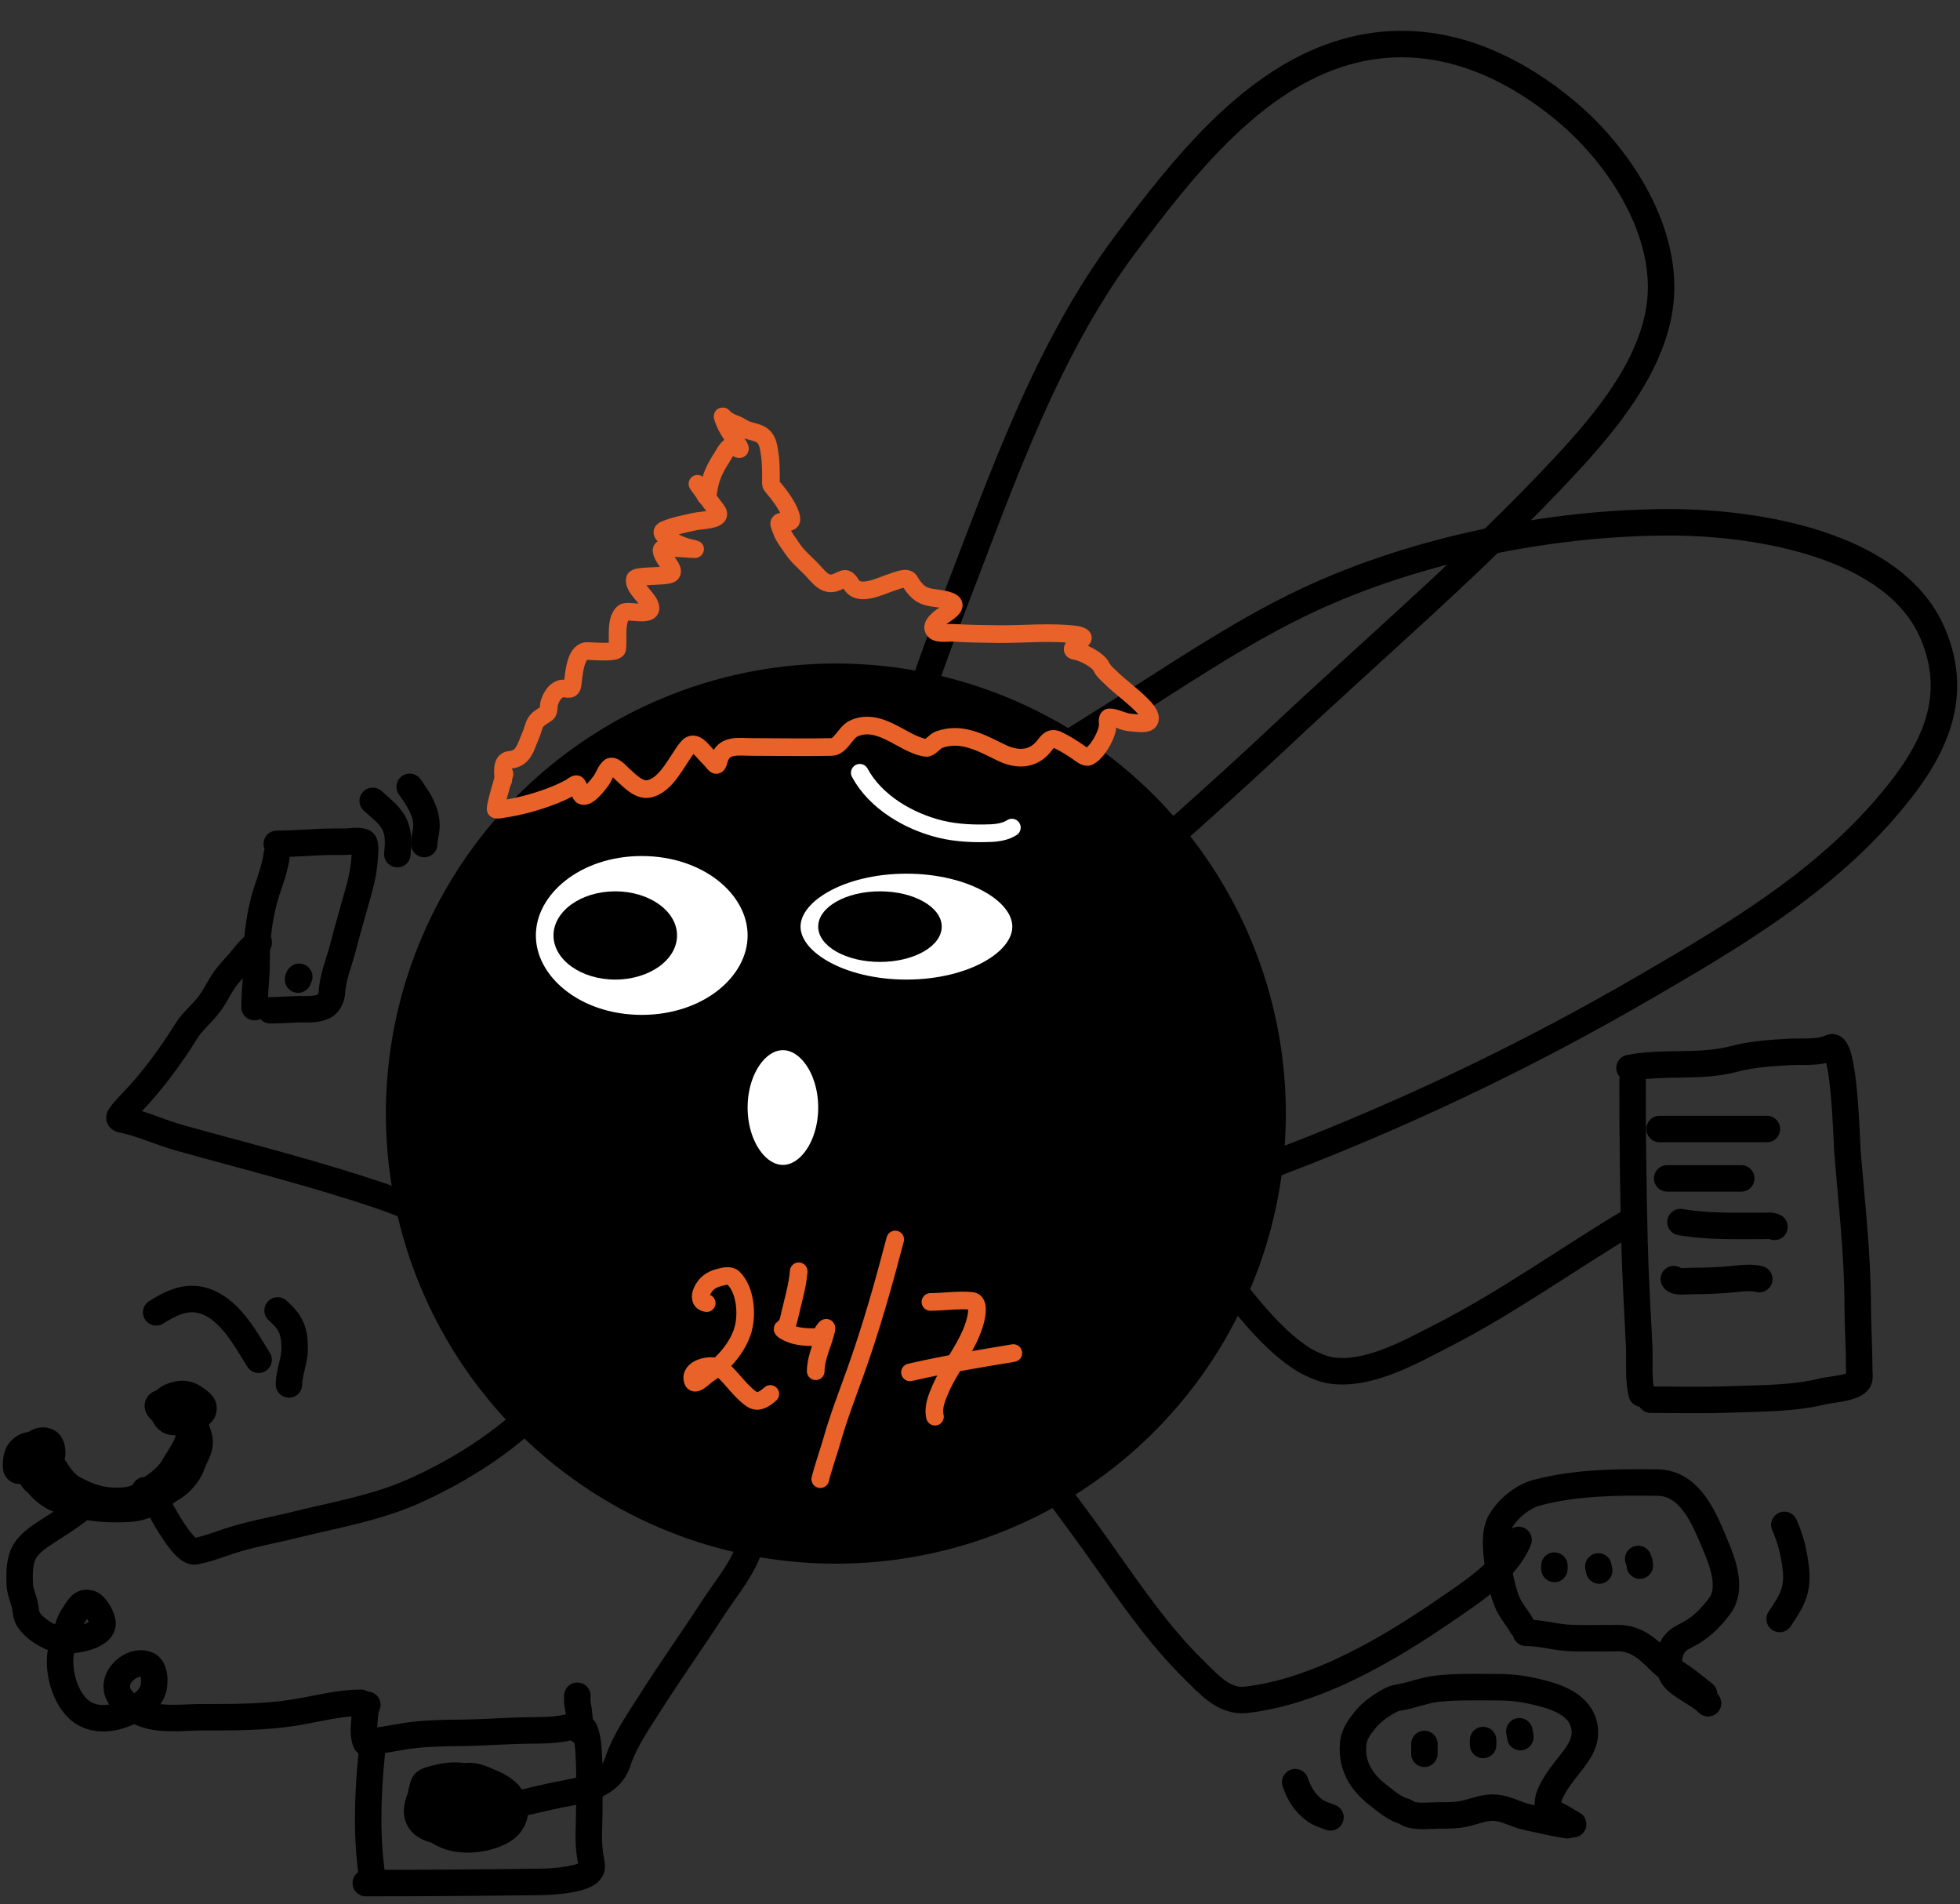 <svg width="244" height="237" viewBox="0 0 244 237" fill="none" xmlns="http://www.w3.org/2000/svg">
<rect x="0" y="0" width="244" height="237" fill="#333333" stroke="none"/>
<circle cx="104.054" cy="138.598" r="56.017" fill="black"/>
<path d="M111.264 117.431C108.812 102.536 113.383 89.031 118.727 75.232C124.698 59.814 130.192 43.554 140.234 30.212C146.986 21.241 155.332 10.474 166.458 6.794C176.957 3.323 186.903 7.102 195.003 13.883C201.666 19.461 207.981 29.109 206.599 38.32C205.483 45.769 199.916 52.489 195 57.79C183.86 69.802 171.2 80.534 159.274 91.748C143.885 106.22 127.118 119.698 112.744 135.194C108.642 139.617 106.365 144.505 103.07 149.396" stroke="black" stroke-width="3.295" stroke-linecap="round"/>
<path d="M108.129 127.603C108.275 117.388 111.794 109.244 119.596 102.308C126.324 96.328 134.351 91.772 141.91 86.95C148.656 82.645 155.397 78.2 162.65 74.778C176.217 68.379 193.234 64.942 208.23 65.009C218.607 65.054 235.852 67.699 240.603 78.836C244.258 87.401 240.218 94.345 234.518 100.859C226.251 110.307 215.501 116.641 204.752 122.883C191.246 130.728 177.486 137.396 162.982 143.168C153.553 146.921 144.165 150.011 134.376 152.649C124.389 155.34 115.222 159.183 105.562 162.708C98.33 165.348 91.328 167.692 84.284 170.822" stroke="black" stroke-width="3.295" stroke-linecap="round"/>
<path d="M94.169 116.427C94.169 122.261 88.038 127.411 79.89 127.411C71.743 127.411 65.612 122.261 65.612 116.427C65.612 110.593 71.743 105.443 79.89 105.443C88.038 105.443 94.169 110.593 94.169 116.427Z" fill="white" stroke="black" stroke-width="2.197"/>
<path d="M102.956 137.845C102.956 140.224 102.274 142.33 101.227 143.813C100.178 145.299 98.831 146.083 97.464 146.083C96.097 146.083 94.751 145.299 93.702 143.813C92.655 142.33 91.972 140.224 91.972 137.845C91.972 135.467 92.655 133.36 93.702 131.877C94.751 130.391 96.097 129.607 97.464 129.607C98.831 129.607 100.178 130.391 101.227 131.877C102.274 133.36 102.956 135.467 102.956 137.845Z" fill="white" stroke="black" stroke-width="2.197"/>
<path d="M127.12 115.329C127.12 117.191 125.789 119.091 123.17 120.588C120.581 122.067 116.932 123.017 112.841 123.017C108.751 123.017 105.101 122.067 102.513 120.588C99.893 119.091 98.562 117.191 98.562 115.329C98.562 113.466 99.893 111.566 102.513 110.069C105.101 108.59 108.751 107.64 112.841 107.64C116.932 107.64 120.581 108.59 123.17 110.069C125.789 111.566 127.12 113.466 127.12 115.329Z" fill="white" stroke="black" stroke-width="2.197"/>
<ellipse cx="76.595" cy="116.427" rx="7.689" ry="5.492" fill="black"/>
<ellipse cx="109.546" cy="115.329" rx="7.689" ry="4.393" fill="black"/>
<path d="M56.757 153.06C53.778 151.53 50.906 150.039 47.71 148.947C39.357 146.093 30.819 143.976 22.329 141.608C20.057 140.975 17.859 139.938 15.569 139.416C15.281 139.351 14.645 139.35 14.939 138.925C15.559 138.029 16.39 137.261 17.124 136.462C19.044 134.368 20.757 132.052 22.329 129.687C22.852 128.901 23.287 128.071 23.913 127.356C24.76 126.386 25.683 125.568 26.398 124.482C26.907 123.709 27.317 122.877 27.828 122.107C28.497 121.096 29.395 120.282 30.144 119.335C30.746 118.575 31.371 117.802 32.212 117.297" stroke="black" stroke-width="3.295" stroke-linecap="round"/>
<path d="M34.455 106.344C34.215 108.409 33.279 110.37 32.783 112.385C32.173 114.869 31.948 117.136 31.948 119.673C31.948 121.59 31.684 123.44 31.684 125.347" stroke="black" stroke-width="3.295" stroke-linecap="round"/>
<path d="M34.455 105.025C36.765 105.025 39.058 104.784 41.361 104.761C41.874 104.756 42.388 104.761 42.901 104.761C43.563 104.761 44.591 104.553 45.218 104.79C45.624 104.943 45.402 106.589 45.386 106.857C45.306 108.269 44.995 109.634 44.617 110.992C43.976 113.289 43.301 115.574 42.71 117.884C42.238 119.729 41.396 121.656 41.317 123.573C41.298 124.053 40.972 124.783 40.569 125.083C39.716 125.719 38.26 125.599 37.256 125.611C36.057 125.625 34.865 125.743 33.663 125.743" stroke="black" stroke-width="3.295" stroke-linecap="round"/>
<path d="M46.396 99.674C47.379 100.584 48.558 101.41 49.142 102.66C49.675 103.804 49.581 105.088 49.467 106.305" stroke="black" stroke-width="3.295" stroke-linecap="round"/>
<path d="M51.003 97.929C52.023 99.351 53.089 100.932 53.089 102.733C53.089 103.518 52.818 104.267 52.818 105.048" stroke="black" stroke-width="3.295" stroke-linecap="round"/>
<path d="M37.106 121.919C37.106 121.768 37.139 121.656 37.256 121.568" stroke="black" stroke-width="3.295" stroke-linecap="round"/>
<path d="M68.605 173.481C64.164 178.687 57.556 182.935 51.321 185.679C46.712 187.706 41.593 188.574 36.727 189.78C33.98 190.46 31.144 190.935 28.458 191.83C27.097 192.284 25.677 192.836 24.263 193.082C22.995 193.303 20.526 188.892 20.002 187.862C19.395 186.67 19.066 186.241 18.032 185.466" stroke="black" stroke-width="3.295" stroke-linecap="round"/>
<path d="M95.21 183.788C94.599 186.96 94.236 190.422 92.986 193.428C91.971 195.869 90.113 198.062 88.685 200.273C86.231 204.071 83.594 207.74 81.175 211.564C79.581 214.084 77.821 216.512 76.874 219.354C75.889 222.309 72.449 222.821 69.736 223.336C66.671 223.917 63.358 225.013 60.216 225.013" stroke="black" stroke-width="3.295" stroke-linecap="round"/>
<path d="M46.284 218.214C45.749 223.444 45.571 229.045 46.433 234.221" stroke="black" stroke-width="3.295" stroke-linecap="round"/>
<path d="M46.284 216.718C47.947 216.586 49.595 216.17 51.254 215.97C53.288 215.724 55.293 215.689 57.337 215.671C60.231 215.644 63.119 215.4 66.014 215.371C67.428 215.357 68.804 215.358 70.203 215.105C70.791 214.999 72.427 214.528 72.762 215.305C73.237 216.404 73.275 217.835 73.328 219.012C73.422 221.112 73.361 223.226 73.361 225.328C73.361 227.087 73.19 228.948 73.427 230.697C73.505 231.274 73.66 231.77 73.66 232.359C73.66 234.034 68.357 234.207 67.277 234.221C60.039 234.316 52.77 234.37 45.536 234.37" stroke="black" stroke-width="3.295" stroke-linecap="round"/>
<path d="M57.493 221.045C56.109 220.877 54.772 221.148 53.447 221.564C52.883 221.741 52.738 221.941 52.596 222.518C52.406 223.296 52.214 224.192 52.306 224.998C52.503 226.727 54.519 228.145 56.01 228.618C58.007 229.253 60.834 228.897 62.629 227.799C63.746 227.116 64.32 225.925 64.045 224.619C63.772 223.327 62.495 222.44 61.353 221.958C60.611 221.645 59.669 221.17 58.863 221.066C58.45 221.012 58.025 221.057 57.618 221.128C56.769 221.276 55.888 221.373 55.05 221.569C53.394 221.957 52.317 223.149 51.99 224.785C51.407 227.698 54.787 228.121 56.902 227.892C58.159 227.756 61.975 226.383 60.834 224.412C60.179 223.28 58.412 222.819 57.213 222.819" stroke="black" stroke-width="3.295" stroke-linecap="round"/>
<path d="M54.972 225.714C52.824 224.801 55.31 222.049 56.871 223.628C57.407 224.171 59.417 226.422 57.804 226.844C57.041 227.044 55.899 226.945 55.315 226.367C53.722 224.793 57.096 223.293 58.406 224.085C58.922 224.396 59.856 226.525 58.707 225.807" stroke="black" stroke-width="3.295" stroke-linecap="round"/>
<path d="M45.541 216.843C45.171 215.941 45.322 214.738 45.401 213.788C45.448 213.226 45.475 212.682 45.728 212.175" stroke="black" stroke-width="3.295" stroke-linecap="round"/>
<path d="M72.246 215.443C72.161 214.328 72.135 213.249 71.913 212.154C71.841 211.796 71.872 211.418 71.872 211.054" stroke="black" stroke-width="3.295" stroke-linecap="round"/>
<path d="M44.938 211.931C42.117 211.931 39.326 212.724 36.56 213.161C32.809 213.752 28.993 213.726 25.207 213.726C23.05 213.726 20.498 214.079 18.401 213.468C16.67 212.964 13.892 211.394 14.669 209.122C15.134 207.759 17.018 206.531 18.425 207.235C19.048 207.546 19.2 208.478 19.207 209.088C19.223 210.531 18.692 211.35 17.528 212.197C15.602 213.597 12.602 214.561 10.389 213.194C7.993 211.714 6.906 207.353 7.771 204.841C8.211 203.563 8.425 202.093 9.2 200.985C9.757 200.19 10.12 199.218 11.245 199.581C11.905 199.793 12.829 201.42 12.766 202.149C12.62 203.82 8.654 204.37 7.355 204.085C6.05 203.799 4.315 202.74 3.574 201.6C3.245 201.095 3.25 200.72 3.166 200.146C3.01 199.07 2.477 198.196 2.452 197.071C2.425 195.888 2.408 194.639 2.859 193.522C3.354 192.297 4.679 191.387 5.751 190.688C7.639 189.457 9.692 188.235 11.278 186.649" stroke="black" stroke-width="3.295" stroke-linecap="round"/>
<path d="M5.892 182.46C5.69 181.922 4.696 182.354 4.696 181.413C4.696 180.938 4.829 180.964 5.294 180.964C5.954 180.964 6.238 181.341 6.424 181.978C6.755 183.105 5.353 183.011 4.588 182.975C3.507 182.925 3.441 182.694 3.357 181.645C3.266 180.504 4.581 178.897 5.826 179.385C6.467 179.636 6.541 180.523 6.482 181.105C6.372 182.214 4.454 182.77 3.565 182.9C3.025 182.98 2.021 183.373 2.003 182.576C1.98 181.553 2.077 180.676 3.017 180.1C4.508 179.185 5.721 181.146 6.424 182.177C7.239 183.372 7.865 184.588 9.183 185.302C10.919 186.243 12.444 186.798 14.453 186.798C16.07 186.798 16.893 186.629 18.251 185.66C19.556 184.727 20.791 183.988 21.6 182.576C22.257 181.43 23.151 180.33 23.478 179.019C23.585 178.592 23.299 175.49 23.719 175.437C24.592 175.328 24.772 175.958 23.96 176.36C23.326 176.674 21.805 177.28 21.035 176.825C20.52 176.521 20.254 175.755 20.254 175.204C20.254 174.185 21.1 173.798 22.041 173.576C22.945 173.361 23.648 173.565 24.376 174.116C24.64 174.316 25.227 174.697 25.307 175.047C25.708 176.801 21.891 176.68 21.002 176.235C20.428 175.948 18.75 174.832 20.254 174.531" stroke="black" stroke-width="3.295" stroke-linecap="round"/>
<path d="M3.38 183.06C3.743 183.347 3.895 183.841 4.18 184.201C4.365 184.435 4.619 184.564 4.803 184.801C5.341 185.492 6.47 186.364 7.343 186.641C9.525 187.336 11.82 187.823 14.111 187.823C15.611 187.823 17.066 187.864 18.457 187.176C19.323 186.749 20.11 186.142 20.88 185.565C21.248 185.289 21.678 185.108 22.032 184.813C22.964 184.036 23.565 183.233 23.973 182.09C24.319 181.121 24.855 180.518 24.855 179.456C24.855 178.619 24.337 177.964 24.337 177.133" stroke="black" stroke-width="3.295" stroke-linecap="round"/>
<path d="M19.444 163.335C21.093 162.296 22.919 161.34 24.927 161.787C28.438 162.567 30.458 166.479 32.195 169.238" stroke="black" stroke-width="3.295" stroke-linecap="round"/>
<path d="M34.556 163.098C36.259 164.598 36.681 165.668 36.681 167.847C36.681 169.402 35.972 170.829 35.972 172.308" stroke="black" stroke-width="3.295" stroke-linecap="round"/>
<path d="M125.833 176.912C128.417 181.625 131.84 185.968 134.993 190.287C139.264 196.137 143.41 202.712 148.631 207.817C150.425 209.571 152.367 211.872 155.098 211.563C164.02 210.553 173.038 205.156 180.266 200.178C183.366 198.044 187.584 195.318 189.046 191.662" stroke="black" stroke-width="3.295" stroke-linecap="round"/>
<path d="M147.958 153.734C152.588 158.552 156.427 165.373 162.035 169.069C162.898 169.639 164.566 170.393 165.664 170.562C170.315 171.278 175.615 168.246 179.506 166.26C187.585 162.136 194.995 156.803 202.743 152.154" stroke="black" stroke-width="3.295" stroke-linecap="round"/>
<path d="M203.238 134.438C203.238 141.026 203.312 147.612 203.469 154.198C203.575 158.66 203.844 163.105 204.059 167.561C204.15 169.465 203.908 171.587 204.374 173.453" stroke="black" stroke-width="3.295" stroke-linecap="round"/>
<path d="M202.859 132.923C207.141 132.088 211.571 132.927 215.864 131.797C218.161 131.193 220.433 131.055 222.808 130.924C224.429 130.835 226.42 131.087 227.943 130.377C229.612 129.598 229.901 142.333 229.984 143.34C230.513 149.727 231.242 156.008 231.268 162.426C231.279 165.123 231.457 167.809 231.457 170.507C231.457 170.861 231.559 171.414 231.415 171.749C230.972 172.783 227.883 172.929 226.964 173.159C223.289 174.078 219.317 174.023 215.548 174.169C212.207 174.298 208.854 174.211 205.51 174.211" stroke="black" stroke-width="3.295" stroke-linecap="round"/>
<path d="M206.602 140.519H219.959" stroke="black" stroke-width="3.295" stroke-linecap="round"/>
<path d="M207.548 146.666H216.768" stroke="black" stroke-width="3.295" stroke-linecap="round"/>
<path d="M209.202 152.104C212.645 152.69 216.124 152.576 219.605 152.576C220.039 152.576 220.517 152.5 220.905 152.695" stroke="black" stroke-width="3.295" stroke-linecap="round"/>
<path d="M208.375 159.196C208.522 159.638 210.212 159.432 210.489 159.433C212.403 159.439 214.262 159.364 216.163 159.157C217.081 159.057 218.108 158.97 219.014 159.196" stroke="black" stroke-width="3.295" stroke-linecap="round"/>
<path d="M189.472 202.391C188.87 201.296 188.026 200.44 187.57 199.248C186.936 197.591 186.625 195.875 186.402 194.119C186.222 192.701 186.051 190.699 186.77 189.405C187.667 187.789 189.54 186.246 191.329 185.774C196.207 184.487 201.322 184.457 206.347 184.524C210.531 184.58 212.237 189.202 213.626 192.493C214.514 194.597 215.65 197.805 214.095 199.864C213.097 201.184 212.148 202.21 210.74 203.09C210.077 203.504 209.267 203.793 208.7 204.34C207.52 205.477 207.399 207.997 208.663 209.147C209.839 210.216 211.517 210.871 212.633 211.987" stroke="black" stroke-width="3.295" stroke-linecap="round"/>
<path d="M189.969 203.218C191.895 203.218 193.671 203.807 195.584 203.871C197.526 203.936 199.478 203.88 201.42 203.88C203.615 203.88 205.099 205.145 206.595 206.674C207.457 207.556 208.572 208.133 209.573 208.843C210.456 209.47 211.272 210.18 212.137 210.829" stroke="black" stroke-width="3.295" stroke-linecap="round"/>
<path d="M193.507 194.856V195.269" stroke="black" stroke-width="3.295" stroke-linecap="round"/>
<path d="M198.979 194.959C199.021 195.132 199.054 195.301 199.083 195.475" stroke="black" stroke-width="3.295" stroke-linecap="round"/>
<path d="M203.936 194.03C204.063 194.308 204.143 194.55 204.143 194.856" stroke="black" stroke-width="3.295" stroke-linecap="round"/>
<path d="M174.888 225.462C173.728 225.188 172.686 224.287 171.747 223.567C170.829 222.864 169.981 222.065 169.378 221.076C168.583 219.775 168.327 218.507 168.457 216.988C168.558 215.815 169.299 214.845 170.034 213.948C170.798 213.017 172.163 212.07 173.25 211.539C173.805 211.267 174.495 211.238 175.091 211.085C176.384 210.753 177.685 210.304 179.017 210.165C181.499 209.904 184.026 209.989 186.517 209.989C188.434 209.989 190.067 210.257 191.919 210.733C194.377 211.365 197.152 212.507 197.3 215.458C197.405 217.562 195.646 219.176 194.477 220.792C193.841 221.672 192.127 223.973 192.88 225.205C193.1 225.565 193.888 225.939 194.261 226.126C194.811 226.401 195.307 226.778 195.845 227.046" stroke="black" stroke-width="3.295" stroke-linecap="round"/>
<path d="M175.254 225.706C176.361 226.198 177.854 225.95 179.031 225.95C180.273 225.95 181.449 225.966 182.659 225.652C183.828 225.349 184.963 224.893 186.186 224.989C187.455 225.088 188.629 225.782 189.854 226.092C190.638 226.29 191.442 226.429 192.23 226.613C193.19 226.838 194.145 227.007 195.114 227.168" stroke="black" stroke-width="3.295" stroke-linecap="round"/>
<path d="M177.325 217.055V218.274" stroke="black" stroke-width="3.295" stroke-linecap="round"/>
<path d="M184.635 216.568V217.177" stroke="black" stroke-width="3.295" stroke-linecap="round"/>
<path d="M189.144 215.471C189.202 215.718 189.234 215.953 189.265 216.202" stroke="black" stroke-width="3.295" stroke-linecap="round"/>
<path d="M161.241 221.807C161.746 223.256 162.413 224.384 163.658 225.307C164.242 225.74 164.959 225.926 165.628 226.194" stroke="black" stroke-width="3.295" stroke-linecap="round"/>
<path d="M222.132 189.786C222.922 191.534 223.381 193.433 223.574 195.339C223.844 198.013 223.006 199.347 221.546 201.499" stroke="black" stroke-width="3.295" stroke-linecap="round"/>
<path d="M107.034 96.181C109.011 99.839 113.174 102.253 117.112 103.204C119.144 103.694 121.262 103.77 123.346 103.691C124.213 103.659 125.244 103.486 125.968 103.003" stroke="white" stroke-width="2.197" stroke-linecap="round"/>
<path d="M62.809 96.318C62.745 96.665 61.501 100.683 61.728 100.747C62.042 100.835 62.381 100.724 62.703 100.676C64.585 100.394 66.414 99.907 68.204 99.259C69.314 98.856 70 98.554 70.985 98.027C71.01 98.014 71.564 97.602 71.738 97.593C72.049 97.579 72.152 98.734 72.376 98.957C73.027 99.609 74.546 97.532 74.785 97.221C75.173 96.718 75.397 95.891 75.883 95.485C76.347 95.099 77.212 96.116 77.478 96.353C78.307 97.092 79.47 98.398 80.702 98.196C82.982 97.82 84.268 94.624 85.592 93.022C86.518 91.902 87.484 93.562 88.267 94.298C89.01 94.996 89.194 95.791 89.507 94.599C90.044 92.558 91.945 92.969 93.653 92.969C96.945 92.969 100.247 93.047 103.538 92.969C104.648 92.943 105.261 91.157 106.249 90.684C108.618 89.55 110.943 91.187 112.928 92.225C113.63 92.593 114.505 92.975 115.302 93.085C115.729 93.144 116.407 92.249 116.843 92.084C119.648 91.019 122.153 92.457 124.621 93.66C126.335 94.496 128.196 94.674 129.652 93.217C130.361 92.509 130.593 91.581 131.734 92.128C132.586 92.536 133.389 93.043 134.17 93.572C134.471 93.776 135.113 94.368 135.534 94.174C136.607 93.679 137.908 91.352 137.908 90.179C137.908 89.975 137.775 89.284 138.12 89.284C138.944 89.284 139.782 89.848 140.636 89.913C141.111 89.95 142.56 90.197 142.975 89.834C143.494 89.379 142.813 88.48 142.532 88.168C141.256 86.758 139.656 85.683 138.298 84.359C137.915 83.986 137.351 83.506 137.119 83.004C136.718 82.135 134.778 81.143 133.851 81.02C132.86 80.888 134.463 79.796 134.754 79.505C135.028 79.231 134.205 79.021 134.117 79.009C130.907 78.579 127.456 78.957 124.231 78.921C122.348 78.899 120.584 78.876 118.712 78.761C117.846 78.708 116.346 79.044 116.17 78.194C116.032 77.527 117.308 76.695 117.72 76.405C118.329 75.975 119.396 75.247 118.172 74.802C116.669 74.255 115.249 74.694 114.071 73.428C113.738 73.071 113.464 72.702 113.229 72.277C112.906 71.69 111.485 72.327 111.121 72.436C109.715 72.859 107.044 74.338 106.019 72.8C105.317 71.747 105.254 71.971 104.114 72.463C102.683 73.081 101.823 71.642 100.899 70.718C100.012 69.831 99.208 69.172 98.489 68.061C98.097 67.454 97.594 66.868 97.347 66.183C97.295 66.039 96.943 65.241 97.001 65.102C97.252 64.499 98.969 65.704 98.418 64.074C98.009 62.86 96.918 61.446 96.08 60.478C95.904 60.275 95.974 59.955 95.974 59.707C95.974 58.629 95.98 57.542 95.814 56.474C95.681 55.618 95.593 54.654 94.787 54.136C94.252 53.792 93.55 53.718 92.962 53.498C92.465 53.312 92.062 52.964 91.562 52.789C91.066 52.616 90.657 52.419 90.251 52.081C90.053 51.916 89.845 51.565 90.021 52.081C90.47 53.392 91.239 54.319 91.952 55.464C92.518 56.373 91.5 55.602 91.155 55.535C90.648 55.437 90.072 56.629 89.888 56.908C89.071 58.151 88.454 59.382 88.232 60.868C87.956 62.716 87.881 61.533 87.204 60.637C87.16 60.579 86.635 59.97 86.894 60.327C87.665 61.392 88.417 62.469 89.224 63.507C90.2 64.765 87.351 64.721 86.531 64.907C85.282 65.191 83.922 65.428 82.74 65.943C81.923 66.299 83.117 66.965 83.448 67.175C84.356 67.748 85.334 68.119 86.389 68.308C87.088 68.434 85.031 68.255 84.874 68.255C84.195 68.255 83.152 68.059 82.492 68.291C82.081 68.435 82.723 69.421 82.819 69.593C83.01 69.933 84.101 71.07 83.493 71.435C82.847 71.823 79.188 71.573 79.046 72.055C78.73 73.13 80.838 74.491 80.977 75.599C81.13 76.825 78.077 75.818 77.593 76.263C76.55 77.223 77.023 79.509 76.831 80.754C76.739 81.355 73.453 80.996 73.022 81.029C71.535 81.141 71.444 84.143 71.269 85.254C71.127 86.149 70.446 85.504 69.745 85.75C69.013 86.007 68.595 86.818 68.372 87.513C68.284 87.788 68.362 88.565 68.106 88.753C67.245 89.385 66.705 89.467 66.397 90.578C66.228 91.184 66.009 91.64 65.776 92.234C65.309 93.43 64.913 94.461 63.456 94.573C62.324 94.66 62.65 96.335 62.65 97.115" stroke="#E86229" stroke-width="2.197" stroke-linecap="round"/>
<path d="M87.979 162.183C87.153 162.092 87.1 161.369 87.382 160.738C87.815 159.769 88.512 159.254 89.534 158.995C90.075 158.858 90.862 158.618 91.317 159.073C92.823 160.58 93.048 163.611 92.487 165.529C91.843 167.73 89.99 169.817 88.12 171.043C87.567 171.405 86.28 172.883 86.18 171.553C86.073 170.129 88.88 169.604 89.801 170.375C91.144 171.501 92.134 173.154 93.571 174.137C94.408 174.71 95.275 174.045 95.895 173.493" stroke="#E86229" stroke-width="2.197" stroke-linecap="round"/>
<path d="M99.43 158.225C99.29 160.057 98.741 161.828 98.33 163.613C98.215 164.114 98.118 164.767 97.733 165.152C97.518 165.367 97.193 165.338 97.67 165.639C98.766 166.333 100.093 166.425 101.354 166.425C101.879 166.425 102.034 166.368 102.335 165.922C102.43 165.782 103.02 164.801 102.862 165.506C102.483 167.191 101.55 168.916 101.55 170.666" stroke="#E86229" stroke-width="2.197" stroke-linecap="round"/>
<path d="M111.446 154.267C109.98 159.843 108.434 165.347 106.483 170.776C105.478 173.571 104.407 176.337 103.592 179.195C103.127 180.83 102.527 182.453 102.116 184.096" stroke="#E86229" stroke-width="2.197" stroke-linecap="round"/>
<path d="M115.829 162.042C117.513 162.028 119.298 161.749 120.974 161.909C121.961 162.003 121.576 163.768 121.437 164.32C120.654 167.424 118.344 169.967 117.086 172.881C116.61 173.981 116.129 175.127 116.395 176.321" stroke="#E86229" stroke-width="2.197" stroke-linecap="round"/>
<path d="M113.284 170.807C117.538 169.822 121.846 169.121 126.149 168.404" stroke="#E86229" stroke-width="2.197" stroke-linecap="round"/>
</svg>
